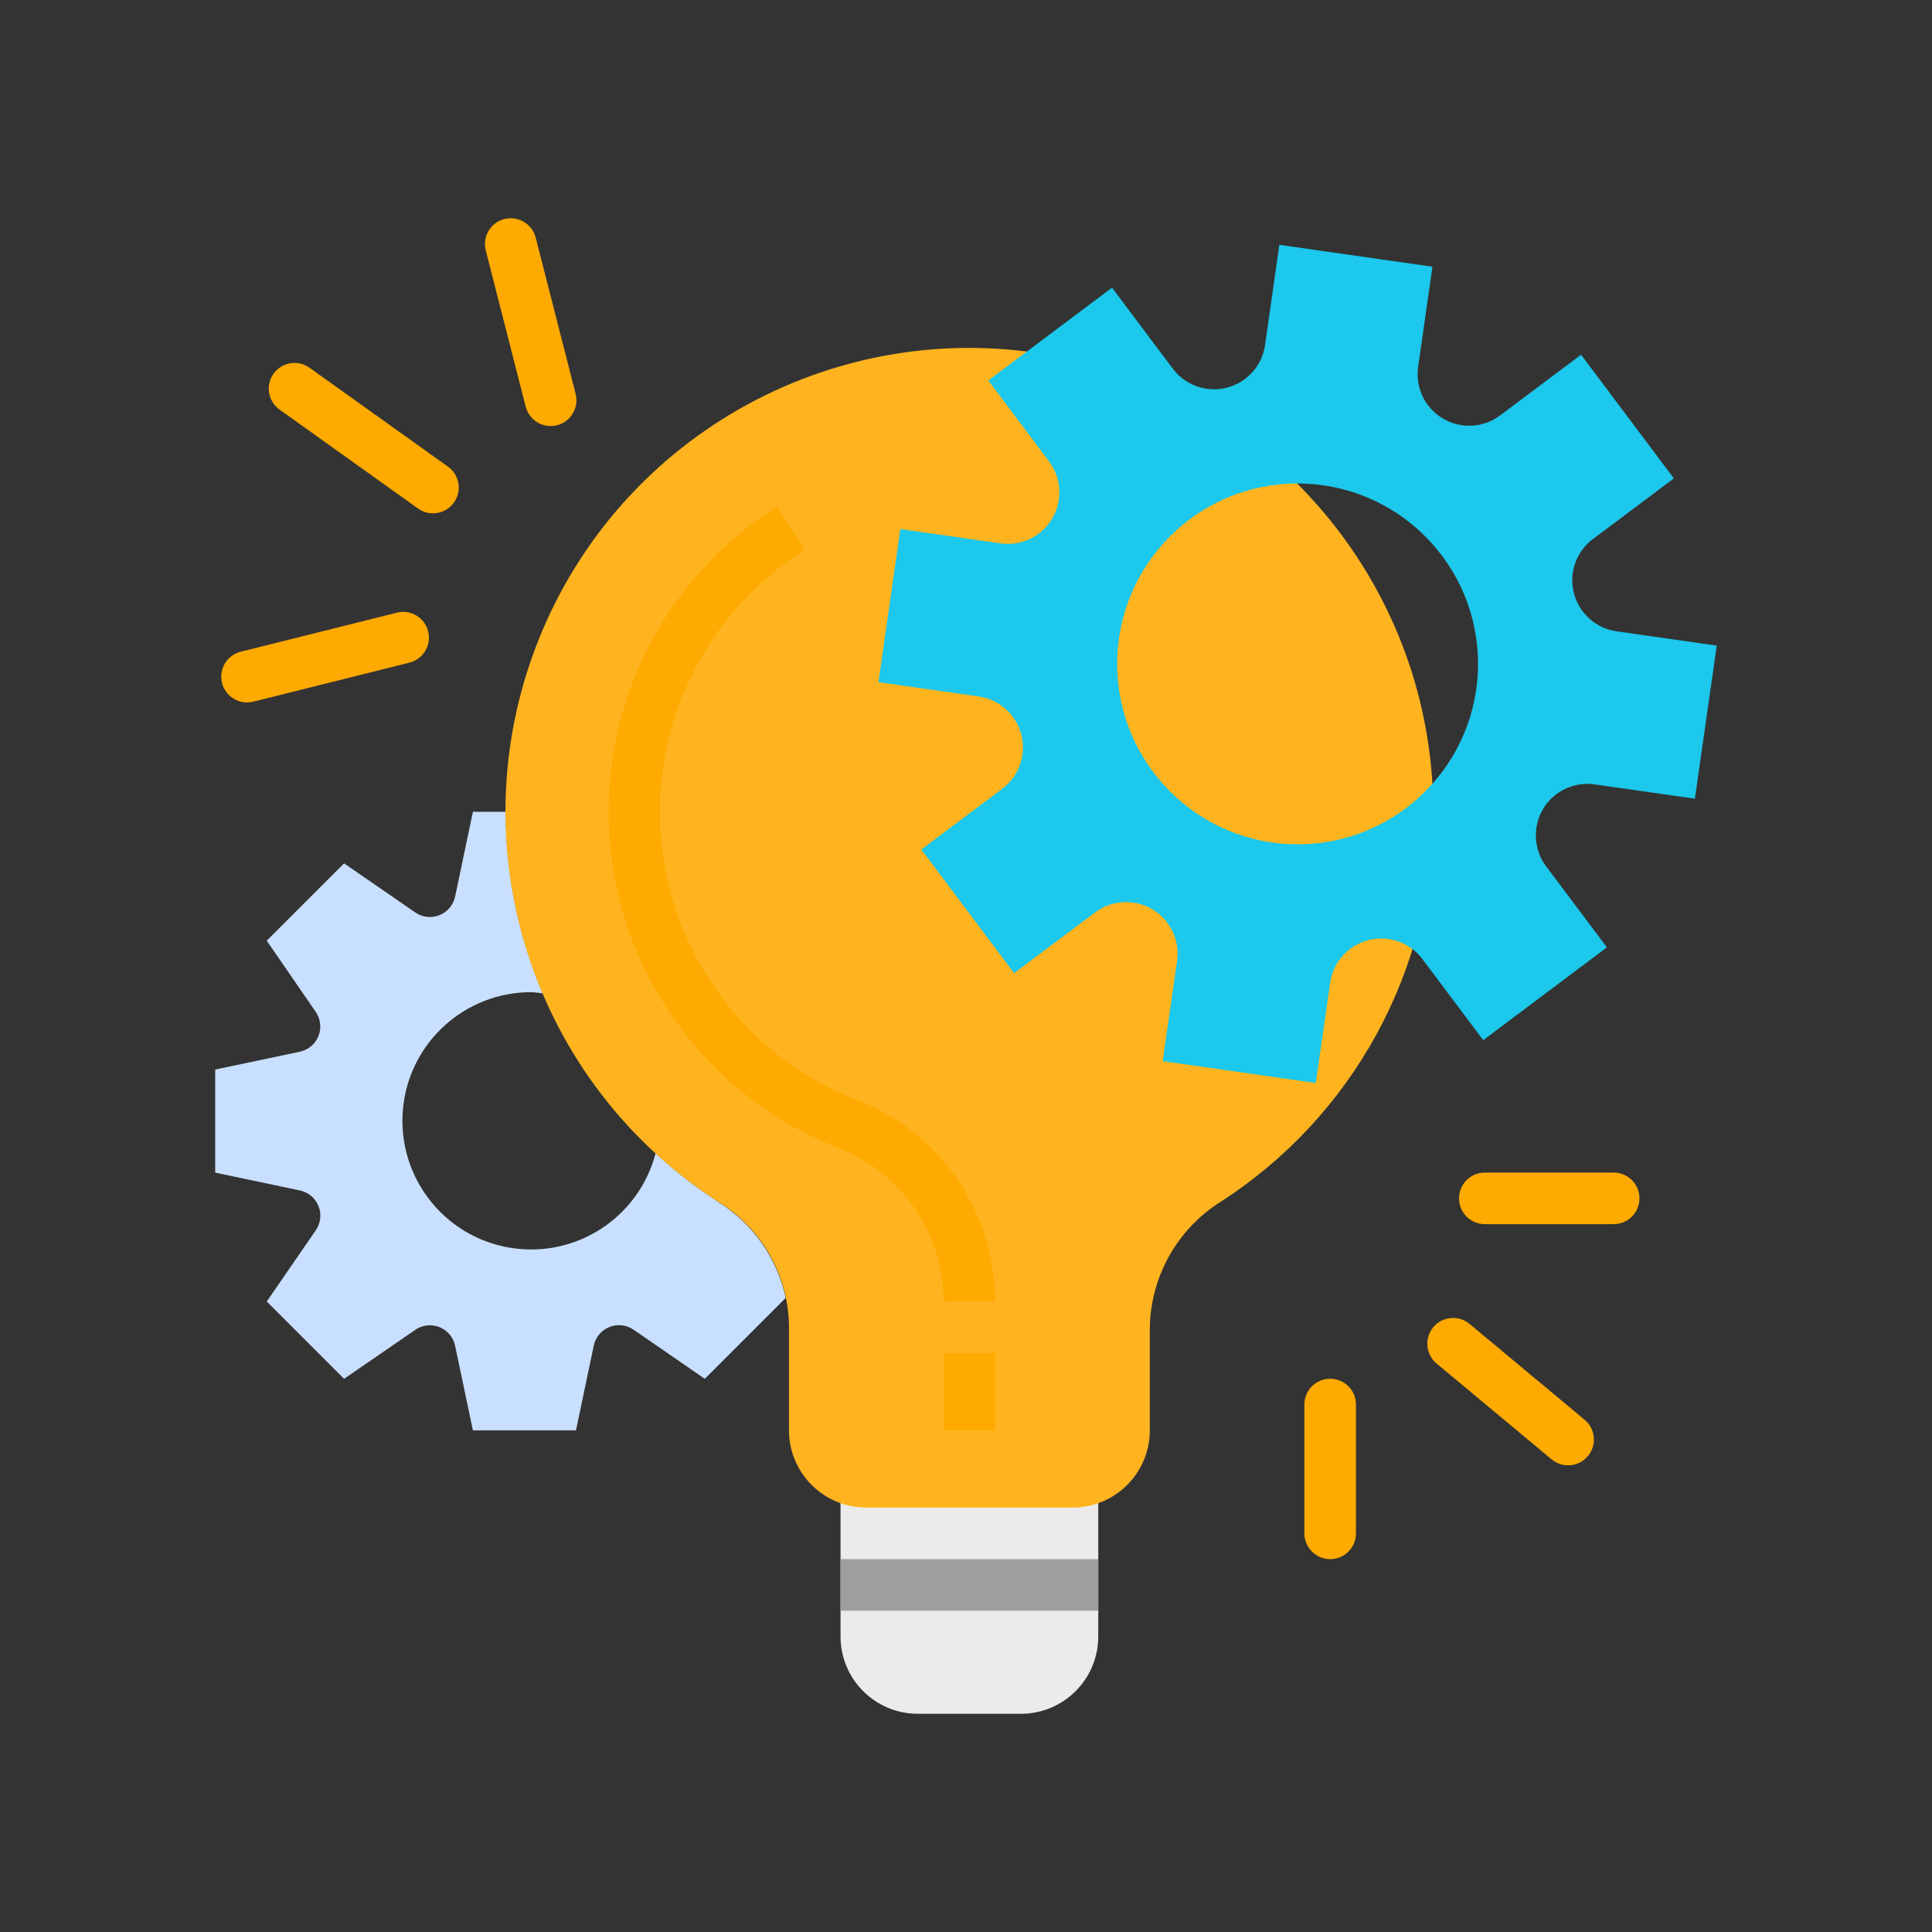 <?xml version="1.0" encoding="UTF-8"?>
<svg id="Layer_1" data-name="Layer 1" xmlns="http://www.w3.org/2000/svg" viewBox="0 0 512 512">
  <rect x="0" y="0" width="512" height="512" fill="#333333" stroke="none"/>
  <defs>
    <style>
      .cls-1 {
        fill: #ffb41f;
      }

      .cls-2 {
        fill: #c9dfff;
      }

      .cls-3 {
        fill: #ebebeb;
      }

      .cls-4 {
        fill: #1cc8eb;
      }

      .cls-5 {
        fill: #9e9e9e;
      }

      .cls-6 {
        fill: #fa0;
      }
    </style>
  </defs>
  <path class="cls-3" d="M222.75,433.68c0,11.31,9.17,20.49,20.49,20.49h27.32c11.31,0,20.49-9.17,20.49-20.49v-40.98h-68.3v40.98Z"/>
  <path class="cls-2" d="M190.57,318.65c-5.97-3.85-11.6-8.21-16.83-13.03-4.46,17.14-21.31,28.02-38.77,25.01-17.46-3-29.71-18.87-28.2-36.52s16.3-31.2,34.02-31.17c1.04,0,2.05,.22,3.04,.31-6.47-15.22-9.81-31.58-9.81-48.11h-8.69l-4.72,22.45c-.47,2.24-2.03,4.09-4.15,4.94-2.12,.85-4.53,.58-6.41-.72l-18.87-13.01-20.49,20.49,12.98,18.87c1.3,1.88,1.57,4.29,.72,6.41-.85,2.12-2.7,3.68-4.94,4.15l-22.42,4.72v27.32l22.44,4.72c2.23,.47,4.09,2.03,4.94,4.15,.85,2.12,.58,4.53-.72,6.41l-13,18.87,20.49,20.49,18.87-12.98c1.88-1.3,4.29-1.57,6.41-.72,2.12,.85,3.68,2.7,4.15,4.94l4.71,22.42h27.32l4.71-22.45c.47-2.24,2.03-4.1,4.15-4.94,2.12-.85,4.53-.58,6.41,.72l18.87,13.01,21.44-21.44c-2.25-10.47-8.62-19.59-17.68-25.3Z"/>
  <path class="cls-1" d="M379.83,215.13c0-58.94-41.85-109.59-99.73-120.71-57.88-11.12-115.52,20.4-137.37,75.13s-1.79,117.29,47.84,149.09c11.37,7.05,18.36,19.42,18.52,32.8v27.6c0,11.31,9.17,20.49,20.49,20.49h54.64c11.31,0,20.49-9.17,20.49-20.49v-27.03c.17-13.7,7.3-26.36,18.92-33.62,35.06-22.64,56.23-61.53,56.21-103.26Z"/>
  <path class="cls-4" d="M422.12,142.88l21.47-16.1-24.59-32.78-21.47,16.1c-4.42,3.31-10.4,3.63-15.15,.82s-7.34-8.21-6.56-13.68l3.79-26.56-40.57-5.8-3.79,26.56c-.78,5.47-4.78,9.93-10.13,11.3-5.35,1.37-11-.61-14.32-5.04l-16.1-21.47-32.78,24.59,16.1,21.47c3.31,4.42,3.63,10.4,.82,15.15s-8.21,7.34-13.68,6.56l-26.56-3.79-5.8,40.57,26.57,3.79c5.47,.78,9.93,4.78,11.3,10.13,1.37,5.35-.62,11-5.04,14.32l-21.47,16.1,24.59,32.78,21.47-16.1c4.42-3.31,10.4-3.64,15.16-.83,4.75,2.81,7.34,8.22,6.56,13.69l-3.82,26.55,40.57,5.8,3.82-26.57c.78-5.47,4.78-9.93,10.13-11.3,5.35-1.37,11,.62,14.32,5.04l16.11,21.47,32.78-24.59-16.11-21.47c-3.31-4.42-3.64-10.4-.83-15.16,2.81-4.75,8.22-7.34,13.69-6.56l26.56,3.79,5.8-40.57-26.56-3.79c-5.47-.78-9.92-4.78-11.3-10.13-1.37-5.35,.61-11,5.03-14.31Zm-78.24,80.87c-26.4,0-47.81-21.4-47.81-47.81s21.4-47.81,47.81-47.81,47.81,21.41,47.81,47.81-21.4,47.81-47.81,47.81Z"/>
  <path class="cls-5" d="M222.75,413.19h68.3v13.66h-68.3v-13.66Z"/>
  <g>
    <path class="cls-6" d="M250.07,358.55h13.66v20.49h-13.66v-20.49Z"/>
    <path class="cls-6" d="M263.73,344.89h-13.66c0-18.06-11.14-34.24-28-40.71-33.61-13.14-56.96-44.09-60.37-80.02-3.41-35.93,13.7-70.71,44.24-89.94l7.25,11.55c-26.18,16.48-40.86,46.3-37.94,77.1,2.92,30.8,22.93,57.33,51.75,68.6,22.14,8.47,36.75,29.72,36.73,53.42Z"/>
    <path class="cls-6" d="M393.49,310.75h34.15c3.77,0,6.83,3.05,6.83,6.83s-3.06,6.83-6.83,6.83h-34.15c-3.77,0-6.83-3.06-6.83-6.83s3.06-6.83,6.83-6.83Z"/>
    <path class="cls-6" d="M379.83,351.73c2.41-2.9,6.72-3.29,9.62-.88l30.49,25.4c2.9,2.41,3.29,6.72,.88,9.62-2.42,2.9-6.72,3.29-9.62,.88l-30.49-25.4c-2.9-2.41-3.29-6.72-.87-9.62Z"/>
    <path class="cls-6" d="M352.51,365.38c3.77,0,6.83,3.05,6.83,6.83v34.15c0,3.77-3.06,6.83-6.83,6.83s-6.83-3.06-6.83-6.83v-34.15c0-3.77,3.06-6.83,6.83-6.83Z"/>
    <path class="cls-6" d="M63.81,172.7l41.38-10.34c3.66-.91,7.37,1.31,8.28,4.97s-1.31,7.36-4.97,8.28l-41.38,10.34c-3.66,.91-7.37-1.31-8.28-4.97-.91-3.66,1.31-7.36,4.97-8.28Z"/>
    <path class="cls-6" d="M72.5,99.03c2.19-3.07,6.46-3.77,9.52-1.58l36.69,26.21c3.07,2.19,3.78,6.46,1.59,9.52s-6.46,3.78-9.52,1.58l-36.69-26.21c-3.07-2.19-3.78-6.46-1.59-9.52Z"/>
    <path class="cls-6" d="M133.66,58.05c3.65-.93,7.37,1.27,8.31,4.93l10.58,41.4c.93,3.65-1.27,7.38-4.93,8.31s-7.37-1.27-8.31-4.93l-10.58-41.4c-.93-3.65,1.27-7.38,4.93-8.31Z"/>
  </g>
</svg>